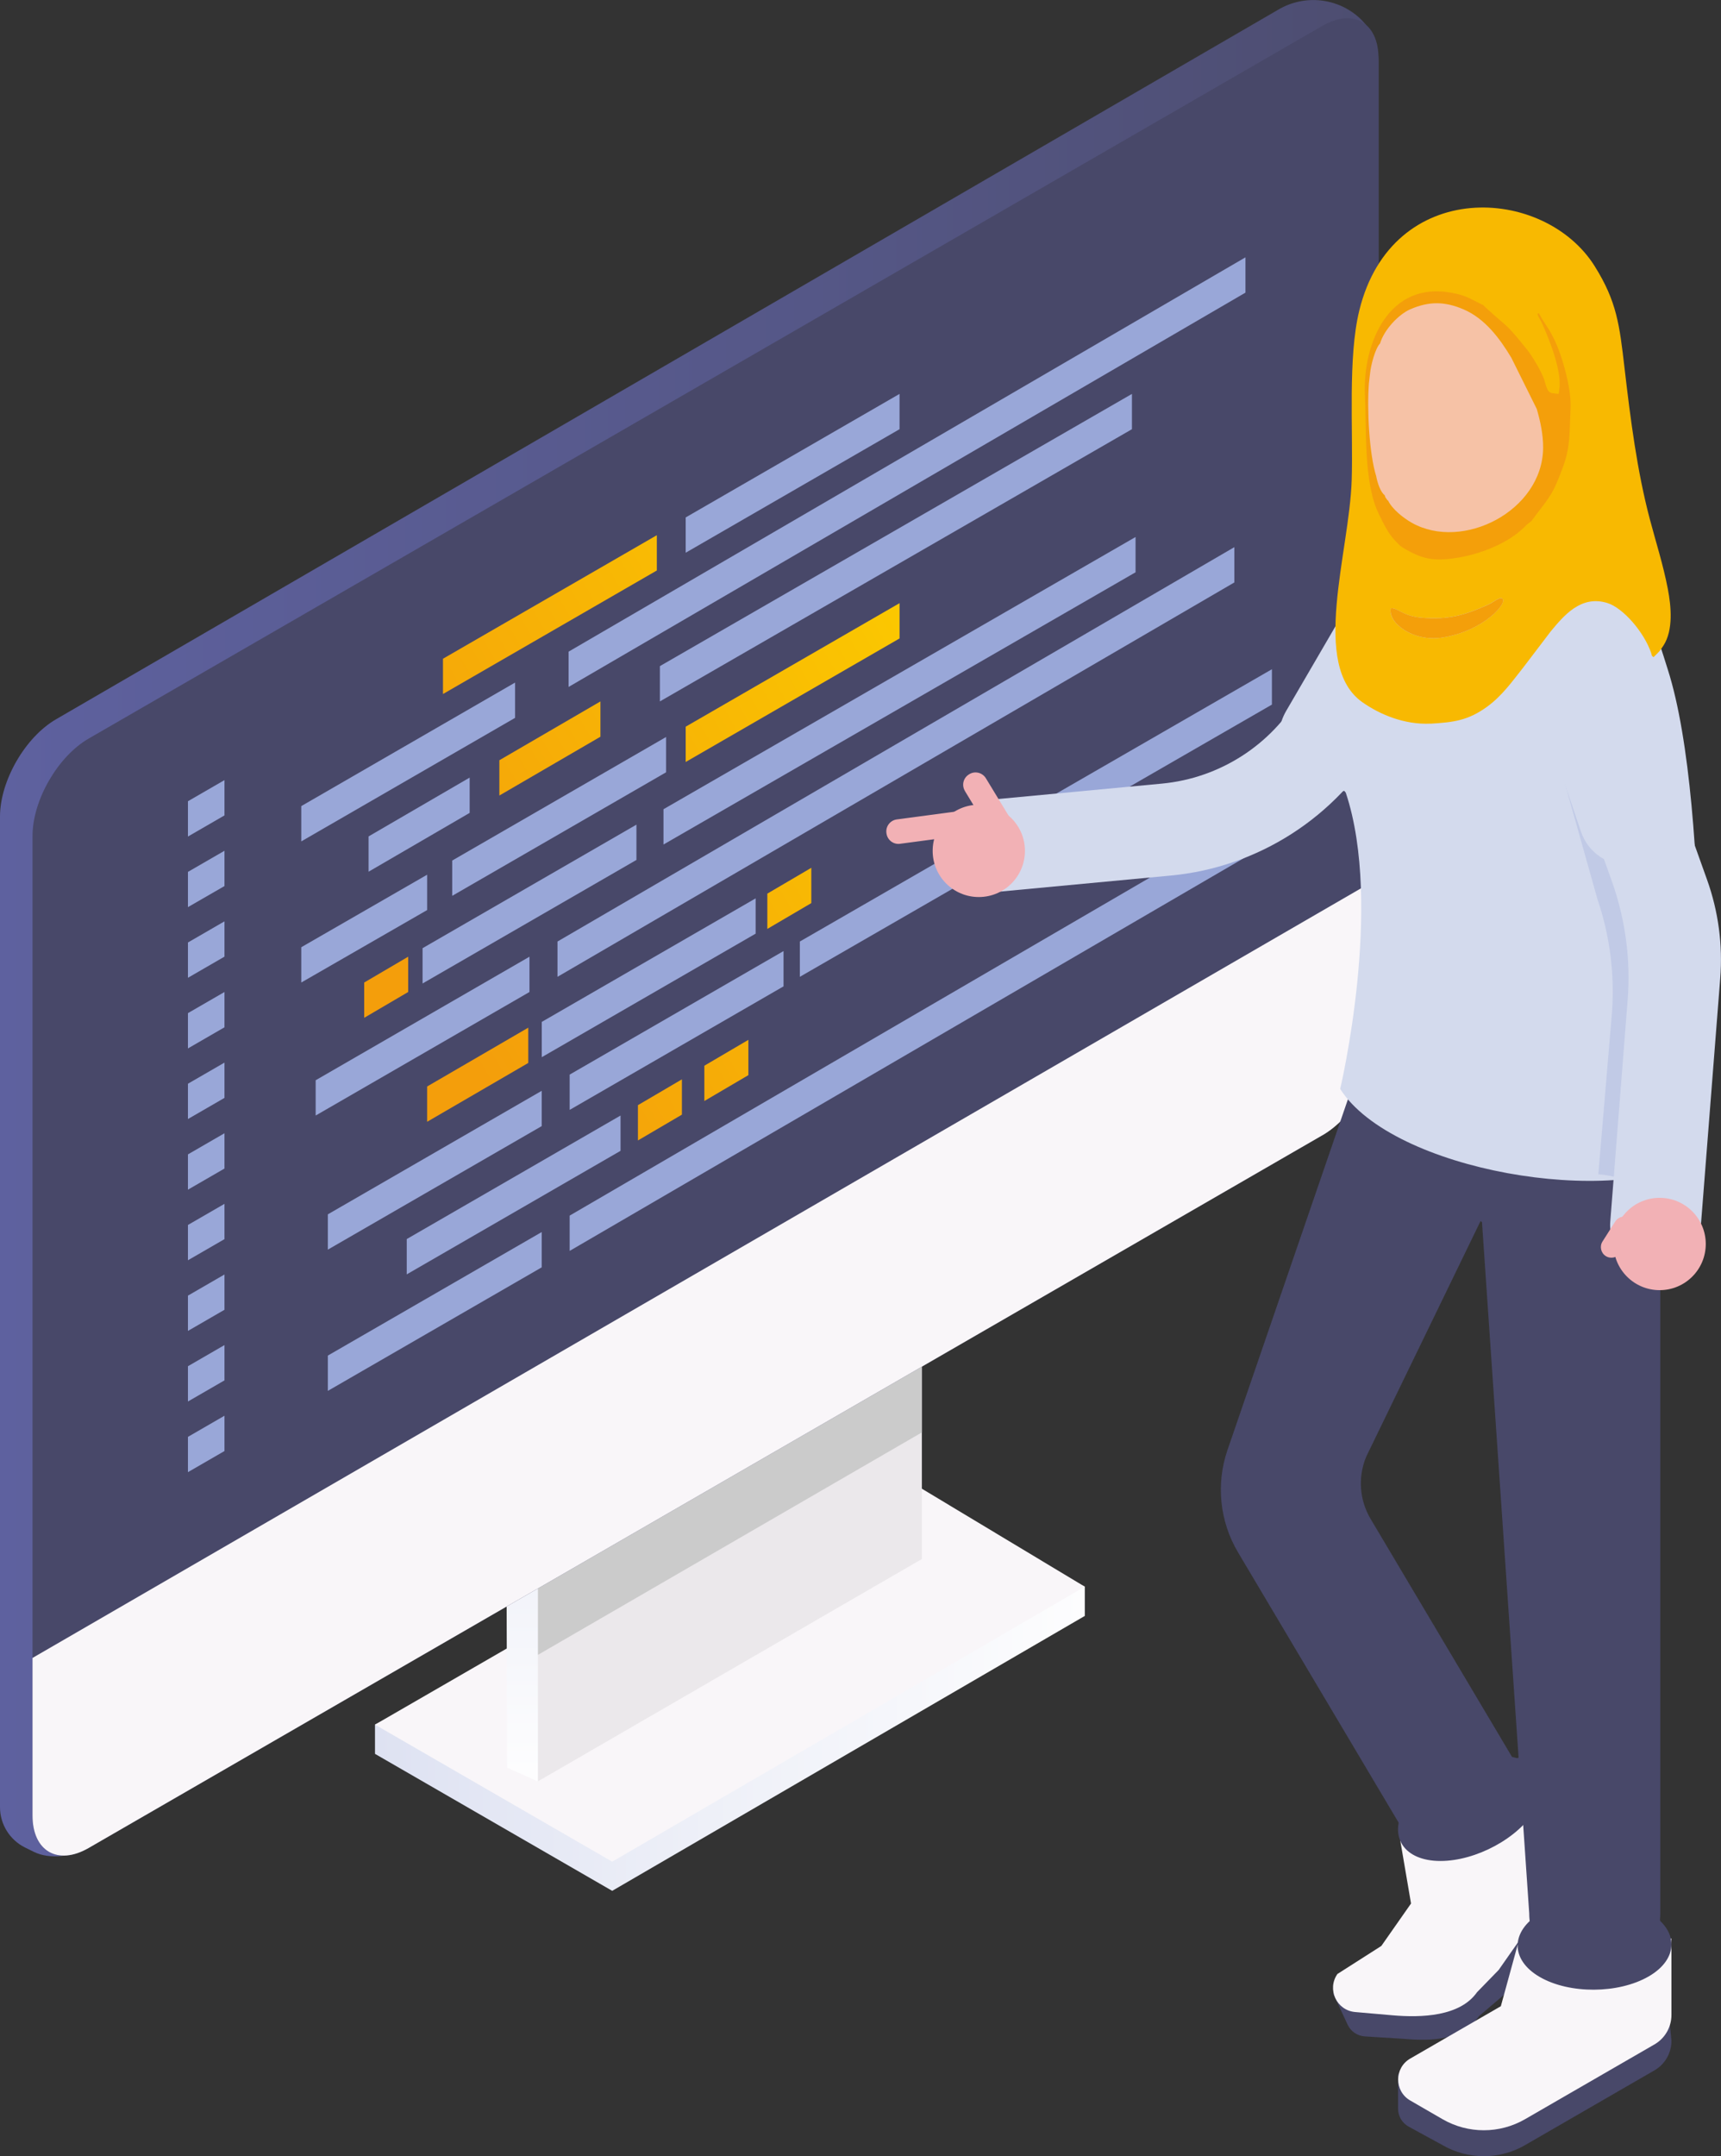 <?xml version="1.0" encoding="UTF-8"?>
<!DOCTYPE svg PUBLIC "-//W3C//DTD SVG 1.1//EN" "http://www.w3.org/Graphics/SVG/1.1/DTD/svg11.dtd">
<!-- Creator: CorelDRAW 2018 (64-Bit) -->
<svg xmlns="http://www.w3.org/2000/svg" xml:space="preserve" width="46.115mm" height="57.742mm" version="1.1" style="shape-rendering:geometricPrecision; text-rendering:geometricPrecision; image-rendering:optimizeQuality; fill-rule:evenodd; clip-rule:evenodd"
viewBox="0 0 286.88 359.21"
 xmlns:xlink="http://www.w3.org/1999/xlink">
 <rect x="0" y="0" width="286.88" height="359.21" fill="#333333" stroke="none"/>
 <defs>
  <style type="text/css">
   <![CDATA[
    .str0 {stroke:#F8B901;stroke-width:1.24;stroke-miterlimit:22.926}
    .fil20 {fill:#F8B901}
    .fil21 {fill:#F49F0A}
    .fil22 {fill:#F6C2A6}
    .fil6 {fill:#484869;fill-rule:nonzero}
    .fil8 {fill:#99A7D8;fill-rule:nonzero}
    .fil16 {fill:#D3DAED;fill-rule:nonzero}
    .fil3 {fill:#EBE8EB;fill-rule:nonzero}
    .fil19 {fill:#F2B1B5;fill-rule:nonzero}
    .fil1 {fill:#F9F6F9;fill-rule:nonzero}
    .fil17 {fill:white;fill-rule:nonzero}
    .fil4 {fill:#CBCBCB;fill-rule:nonzero}
    .fil18 {fill:#99A7D8;fill-rule:nonzero;fill-opacity:0.302}
    .fil2 {fill:url(#id0);fill-rule:nonzero}
    .fil0 {fill:url(#id1);fill-rule:nonzero}
    .fil5 {fill:url(#id2);fill-rule:nonzero}
    .fil10 {fill:url(#id3);fill-rule:nonzero}
    .fil15 {fill:url(#id4);fill-rule:nonzero}
    .fil13 {fill:url(#id5);fill-rule:nonzero}
    .fil11 {fill:url(#id6);fill-rule:nonzero}
    .fil12 {fill:url(#id7);fill-rule:nonzero}
    .fil7 {fill:url(#id8);fill-rule:nonzero}
    .fil14 {fill:url(#id9);fill-rule:nonzero}
    .fil9 {fill:url(#id10);fill-rule:nonzero}
   ]]>
  </style>
  <linearGradient id="id0" gradientUnits="userSpaceOnUse" x1="116.79" y1="294.85" x2="116.2" y2="216.89">
   <stop offset="0" style="stop-opacity:1; stop-color:#FDFDFE"/>
   <stop offset="0.529" style="stop-opacity:1; stop-color:#EEF0F8"/>
   <stop offset="1" style="stop-opacity:1; stop-color:#DEE2F2"/>
  </linearGradient>
  <linearGradient id="id1" gradientUnits="userSpaceOnUse" xlink:href="#id0" x1="180.83" y1="280.54" x2="62.51" y2="280.54">
  </linearGradient>
  <linearGradient id="id2" gradientUnits="userSpaceOnUse" x1="229.79" y1="154.62" x2="-0" y2="154.62">
   <stop offset="0" style="stop-opacity:1; stop-color:#4D4D70"/>
   <stop offset="0.412" style="stop-opacity:1; stop-color:#555787"/>
   <stop offset="1" style="stop-opacity:1; stop-color:#5E619F"/>
  </linearGradient>
  <linearGradient id="id3" gradientUnits="userSpaceOnUse" x1="44.99" y1="152.05" x2="146.2" y2="92.72">
   <stop offset="0" style="stop-opacity:1; stop-color:#F49E0B"/>
   <stop offset="0.141" style="stop-opacity:1; stop-color:#F49E0B"/>
   <stop offset="1" style="stop-opacity:1; stop-color:#FBC800"/>
  </linearGradient>
  <linearGradient id="id4" gradientUnits="userSpaceOnUse" xlink:href="#id3" x1="50.56" y1="161.53" x2="151.75" y2="102.2">
  </linearGradient>
  <linearGradient id="id5" gradientUnits="userSpaceOnUse" xlink:href="#id3" x1="75.92" y1="204.8" x2="177.12" y2="145.47">
  </linearGradient>
  <linearGradient id="id6" gradientUnits="userSpaceOnUse" xlink:href="#id3" x1="55.37" y1="169.75" x2="156.58" y2="110.41">
  </linearGradient>
  <linearGradient id="id7" gradientUnits="userSpaceOnUse" xlink:href="#id3" x1="75.96" y1="204.86" x2="177.14" y2="145.53">
  </linearGradient>
  <linearGradient id="id8" gradientUnits="userSpaceOnUse" xlink:href="#id3" x1="35.26" y1="135.46" x2="136.47" y2="76.12">
  </linearGradient>
  <linearGradient id="id9" gradientUnits="userSpaceOnUse" xlink:href="#id3" x1="66.1" y1="188.05" x2="167.3" y2="128.71">
  </linearGradient>
  <linearGradient id="id10" gradientUnits="userSpaceOnUse" xlink:href="#id3" x1="65.63" y1="187.25" x2="166.83" y2="127.91">
  </linearGradient>
 </defs>
 <g id="Layer_x0020_1">
  <g id="_2944331266976">
   <polygon class="fil0" points="102.05,315 180.83,269.2 180.83,264.33 142.36,246.08 62.51,287.31 62.51,292.18 "/>
   <polygon class="fil1" points="102.05,310.14 180.83,264.33 142.36,241.21 62.51,287.31 "/>
   <path class="fil2" d="M84.53 294.49l-0.27 -96.7c0,-5.95 4.2,-13.27 9.34,-16.27l45.33 -26.51c5.14,-3 9.34,-0.59 9.34,5.35l0 99.37 -58.59 37.04 -5.14 -2.28z"/>
   <path class="fil3" d="M89.67 296.76l0 -98.98c0,-5.95 4.2,-13.27 9.34,-16.27l45.33 -26.51c5.13,-3 9.33,-0.59 9.33,5.35l0 99.37 -64 37.04z"/>
   <path class="fil4" d="M99.01 181.51l45.33 -26.51c5.13,-3 9.33,-0.59 9.33,5.35l0 78.28 -63.99 37.05 0 -77.89c0,-5.95 4.2,-13.27 9.33,-16.27z"/>
   <path class="fil5" d="M226.62 2.99c2.02,1.85 3.17,4.46 3.17,7.2l0 162.24c0,5.95 -4.21,13.25 -9.36,16.22l-205.67 119.1c-2.61,1.51 -6.42,2.09 -9.13,0.75l-1.46 -0.72c-2.55,-1.27 -4.17,-3.87 -4.17,-6.72l0 -165.03c0,-5.95 4.21,-13.25 9.37,-16.22l203.81 -118.26c4.32,-2.5 9.76,-1.92 13.44,1.44z"/>
   <path class="fil6" d="M220.43 4.31c5.15,-2.97 9.36,-0.54 9.36,5.41l0 163.19c0,5.95 -4.21,13.25 -9.36,16.22l-205.65 118.73c-5.15,2.97 -9.36,0.54 -9.36,-5.41l0 -163.19c0,-5.95 4.21,-13.25 9.36,-16.22l205.65 -118.73z"/>
   <polygon class="fil6" points="221.49,18.24 221.49,141.81 15.12,259.91 15.12,135.26 "/>
   <path class="fil1" d="M220.43 189.13l-205.65 118.73c-5.15,2.97 -9.36,0.54 -9.36,-5.41l0 -26.25 224.38 -129.91 0 26.62c0,5.95 -4.21,13.25 -9.36,16.22z"/>
   <polygon class="fil7" points="109.49,89.16 73.84,109.74 73.84,115.62 109.49,95.04 "/>
   <polygon class="fil8" points="207.61,42.87 94.78,108.56 94.78,114.44 207.61,48.75 "/>
   <polygon class="fil8" points="205.76,91.15 92.93,156.85 92.93,162.73 205.76,97.03 "/>
   <polygon class="fil8" points="207.79,136.82 94.96,202.51 94.96,208.39 207.79,142.7 "/>
   <polygon class="fil8" points="85.86,113.71 50.22,134.29 50.22,140.17 85.86,119.59 "/>
   <polygon class="fil8" points="78.29,129.54 61.44,139.34 61.44,145.22 78.29,135.42 "/>
   <polygon class="fil9" points="88.06,171.2 71.2,181 71.2,186.88 88.06,177.08 "/>
   <polygon class="fil10" points="100.09,116.85 83.24,126.65 83.24,132.53 100.09,122.73 "/>
   <polygon class="fil8" points="188.69,65.62 110,110.97 110,116.85 188.69,71.5 "/>
   <polygon class="fil8" points="212.02,111.49 133.33,156.85 133.33,162.73 212.02,117.38 "/>
   <polygon class="fil8" points="189.29,89.46 110.6,134.81 110.6,140.69 189.29,95.34 "/>
   <polygon class="fil8" points="71.2,145.72 50.22,157.8 50.22,163.68 71.2,151.61 "/>
   <polygon class="fil11" points="68.04,159.38 60.71,163.68 60.71,169.56 68.04,165.26 "/>
   <polygon class="fil12" points="113.67,179.81 106.34,184.11 106.34,189.99 113.67,185.69 "/>
   <polygon class="fil13" points="124.75,173.23 117.41,177.54 117.41,183.42 124.75,179.11 "/>
   <polygon class="fil14" points="135.24,144.57 127.91,148.87 127.91,154.75 135.24,150.45 "/>
   <polygon class="fil8" points="106.09,137.38 70.44,157.96 70.44,163.84 106.09,143.26 "/>
   <polygon class="fil15" points="149.95,100.48 114.3,121.06 114.3,126.94 149.95,106.36 "/>
   <polygon class="fil8" points="130.61,158.44 94.96,179.02 94.96,184.9 130.61,164.32 "/>
   <polygon class="fil8" points="111.03,122.78 75.38,143.36 75.38,149.24 111.03,128.66 "/>
   <polygon class="fil8" points="88.26,159.38 52.62,179.96 52.62,185.84 88.26,165.26 "/>
   <polygon class="fil8" points="125.96,149.66 90.31,170.24 90.31,176.12 125.96,155.54 "/>
   <polygon class="fil8" points="90.3,181.72 54.65,202.3 54.65,208.18 90.3,187.6 "/>
   <polygon class="fil8" points="103.44,185.84 67.8,206.42 67.8,212.3 103.44,191.72 "/>
   <polygon class="fil8" points="90.3,205.25 54.65,225.83 54.65,231.71 90.3,211.13 "/>
   <polygon class="fil8" points="37.42,129.96 31.33,133.48 31.33,139.36 37.42,135.84 "/>
   <polygon class="fil8" points="37.42,141.73 31.33,145.25 31.33,151.12 37.42,147.61 "/>
   <polygon class="fil8" points="37.42,153.49 31.33,157.01 31.33,162.89 37.42,159.37 "/>
   <polygon class="fil8" points="37.42,165.26 31.33,168.78 31.33,174.66 37.42,171.14 "/>
   <polygon class="fil8" points="37.42,177.02 31.33,180.54 31.33,186.42 37.42,182.9 "/>
   <polygon class="fil8" points="37.42,188.79 31.33,192.31 31.33,198.19 37.42,194.67 "/>
   <polygon class="fil8" points="37.42,200.55 31.33,204.07 31.33,209.95 37.42,206.43 "/>
   <polygon class="fil8" points="37.42,212.32 31.33,215.84 31.33,221.72 37.42,218.2 "/>
   <polygon class="fil8" points="37.42,224.08 31.33,227.6 31.33,233.48 37.42,229.96 "/>
   <polygon class="fil8" points="37.42,235.85 31.33,239.37 31.33,245.25 37.42,241.73 "/>
   <polygon class="fil8" points="149.95,65.62 114.3,86.2 114.3,92.08 149.95,71.5 "/>
   <path class="fil16" d="M163.64 148.82l31.52 -2.96c14.58,-1.37 27.64,-9.76 34.95,-22.45l14.32 -24.85c2.12,-3.68 0.86,-8.39 -2.83,-10.51 -3.68,-2.12 -8.39,-0.86 -10.51,2.83l-14.33 24.85c-4.82,8.37 -13.44,13.9 -23.05,14.81l-30.08 2.83 0 15.46z"/>
   <path class="fil16" d="M222.16 131.96c3.1,0 6.11,-1.6 7.78,-4.47l14.4 -24.71c2.5,-4.29 1.05,-9.8 -3.24,-12.3 -4.29,-2.5 -9.8,-1.05 -12.3,3.24l-14.4 24.71c-2.5,4.29 -1.05,9.8 3.24,12.3 1.42,0.83 2.98,1.22 4.52,1.22z"/>
   <path class="fil6" d="M253.14 292.84l10.28 17.48c0.86,1.84 0.67,4 -0.49,5.66l-10.29 14.7 -6.09 5.18c-2.82,4.03 -7.74,4.22 -12.64,3.79l-6.4 -0.4c-1.24,-0.08 -2.35,-0.83 -2.87,-1.96l-2.35 -5.03c-0.35,-1.12 1.7,1.6 2.46,0.51l12.27 -11.75 0.27 -8.19 -3.46 -10.51 19.29 -9.5z"/>
   <path class="fil1" d="M256.21 294.87l5.38 11.53c0.86,1.84 0.67,4 -0.49,5.66l-11.28 16.12 -3.61 3.71c-2.82,4.03 -9.23,4.27 -14.12,3.84l-6.19 -0.54c-3.1,-0.27 -4.74,-3.79 -2.96,-6.34l7.32 -4.67 4.95 -7.07 -1.79 -10.47 0.92 -0.14 21.86 -11.64z"/>
   <path class="fil6" d="M251.02 292.55c5.77,0.55 7.75,4.9 4.42,9.66 -3.33,4.77 -10.72,8.26 -16.41,7.77 -5.69,-0.5 -7.68,-4.84 -4.42,-9.66 3.26,-4.82 10.64,-8.31 16.41,-7.77z"/>
   <path class="fil17" d="M248.53 296.15c3.37,0.32 4.53,2.86 2.58,5.65 -1.95,2.79 -6.27,4.83 -9.59,4.54 -3.33,-0.29 -4.49,-2.83 -2.58,-5.65 1.91,-2.82 6.22,-4.86 9.59,-4.54z"/>
   <path class="fil6" d="M276.7 319.8l1.92 20.19c0,2.03 -1.08,3.91 -2.84,4.92l-21.56 12.45c-4.26,2.46 -9.5,2.46 -13.76,0l-5.63 -3.07c-1.1,-0.6 -1.78,-1.74 -1.78,-2.99l0 -5.55c0.16,-1.16 0.86,2.17 2.02,1.5l15.1 -8.72 3.7 -7.3 1.31 -10.99 21.5 -0.45z"/>
   <path class="fil1" d="M278.62 322.94l0 12.73c0,2.03 -1.08,3.91 -2.84,4.92l-21.56 12.45c-4.26,2.46 -9.5,2.46 -13.76,0l-5.38 -3.11c-2.69,-1.55 -2.69,-5.44 0,-6.99l15.1 -8.72 2.81 -10.24 0.9 0.27 24.73 -1.3z"/>
   <path class="fil6" d="M274.9 318.64c4.99,2.93 4.95,7.72 -0.08,10.62 -5.04,2.91 -13.21,2.95 -18.15,0.09 -4.95,-2.86 -4.91,-7.64 0.08,-10.62 4.99,-2.99 13.16,-3.03 18.15,-0.1z"/>
   <path class="fil17" d="M271.12 320.85c2.92,1.72 2.9,4.51 -0.05,6.21 -2.94,1.7 -7.72,1.73 -10.61,0.06 -2.89,-1.67 -2.87,-4.46 0.05,-6.21 2.92,-1.75 7.69,-1.77 10.61,-0.06z"/>
   <path class="fil6" d="M227.71 151.01l0 41.41 37.35 21.57c6.98,4.03 15.73,-0.9 15.9,-8.97l0.46 -23.25 -53.71 -30.76z"/>
   <path class="fil6" d="M265.83 329.65c-6.03,0 -10.92,-4.89 -10.92,-10.92l-9.39 -137.34c0,-6.03 14.28,-8.42 20.31,-8.42 6.03,0 10.93,4.89 10.93,10.92l0 134.84c0,6.03 -4.89,10.92 -10.93,10.92z"/>
   <path class="fil6" d="M242.58 309.04c-3.73,0 -7.36,-1.91 -9.4,-5.34l-26.81 -45.09c-3.06,-5.15 -3.7,-11.38 -1.76,-17.04l22.21 -64.63c1.96,-5.71 8.18,-8.74 13.88,-6.78 5.71,1.96 15.32,12.6 13.36,18.3l-26.32 54.21c-1.41,3.37 -1.14,7.21 0.72,10.35l23.49 39.51c3.08,5.19 1.38,11.89 -3.81,14.97 -1.75,1.04 -3.67,1.54 -5.57,1.54z"/>
   <path class="fil16" d="M246.82 84.34l22.59 12.55c5.3,2.95 6.74,8.83 8.59,14.61 7.54,23.52 5.01,81.45 5.01,81.45 -13.88,8.35 -50.92,2.12 -59.61,-11.54 0,0 7.24,-30.51 0.93,-49.36 -3.02,-3.45 -4.13,-8.17 -2.97,-12.61l2.96 -11.27 -0.01 -10.58c-0.01,-11.56 12.41,-18.86 22.51,-13.25z"/>
   <path class="fil18" d="M266.42 195.62c5.23,0.39 10.03,3.61 13.8,2.25l3 -40.22c-0.01,-0.16 -0.01,-0.33 -0.01,-0.49l-18.78 -55.27c-1.26,-3.68 -4.75,-4.36 -8.42,-2.9 -3.44,1.37 -3.05,4.15 -1.87,7.65l12.15 43.18c2.07,6.08 2.89,12.52 2.41,18.93l-2.27 26.88z"/>
   <path class="fil16" d="M275.96 211.24c-0.19,0 -0.38,-0.01 -0.57,-0.02 -4.16,-0.3 -7.29,-3.73 -6.97,-7.69l2.9 -36.94c0.53,-6.73 -0.38,-13.49 -2.67,-19.88l-16.24 -45.36c-1.32,-3.68 0.41,-7.9 4.21,-9.34 4.06,-1.53 8.58,0.48 9.96,4.35l17.97 50.18c1.89,5.28 2.64,10.87 2.2,16.44l-3.26 41.62c-0.3,3.77 -3.61,6.64 -7.53,6.64z"/>
   <path class="fil16" d="M271.31 144.13c-3.41,0 -6.6,-2.15 -7.76,-5.56l-10.83 -31.86c-1.46,-4.28 0.84,-8.94 5.12,-10.39 4.28,-1.46 8.94,0.83 10.39,5.12l10.83 31.85c1.46,4.29 -0.84,8.94 -5.12,10.4 -0.87,0.3 -1.76,0.44 -2.64,0.44z"/>
   <path class="fil19" d="M284.34 207.24c0,4.25 -3.44,7.69 -7.69,7.69 -4.25,0 -7.69,-3.44 -7.69,-7.69 0,-4.25 3.44,-7.69 7.69,-7.69 4.25,0 7.69,3.44 7.69,7.69z"/>
   <path class="fil19" d="M272.22 205.38l-2.12 3.33c-0.52,0.82 -1.61,1.06 -2.43,0.54 -0.82,-0.52 -1.06,-1.61 -0.54,-2.43l2.12 -3.33c0.52,-0.82 1.61,-1.06 2.43,-0.54 0.82,0.52 1.06,1.61 0.54,2.43z"/>
   <path class="fil19" d="M150.02 140.57l15.17 -2.02c1.1,-0.15 1.87,-1.16 1.73,-2.26l-0.01 -0.07c-0.15,-1.1 -1.16,-1.88 -2.26,-1.73l-15.16 2.02c-1.1,0.15 -1.88,1.16 -1.73,2.26l0.01 0.07c0.15,1.1 1.16,1.88 2.26,1.73z"/>
   <path class="fil19" d="M160.84 131.77l4.66 7.67 2.62 -3.57 -3.78 -6.22c-0.58,-0.95 -1.82,-1.25 -2.76,-0.68l-0.06 0.04c-0.95,0.58 -1.25,1.81 -0.67,2.76z"/>
   <path class="fil20" d="M231.84 101.33c1.05,-0.13 2,1.29 4.98,1.56 4.64,0.43 7.38,-0.43 11.3,-2.18 0.64,-0.29 1.79,-1.26 2.26,-1.02 1.1,0.58 -2.89,5.4 -9.94,6.52 -4.9,0.78 -9.14,-2.48 -8.61,-4.88zm25.04 -49.82c1.1,2.33 2.28,3 3.76,7.2 0.9,2.57 1.93,6.47 1.78,9.42 -0.19,3.73 0,6.31 -1.26,9.77 -1.74,4.77 -2.24,5.11 -5.07,8.84 -0.39,0.51 -0.18,0.35 -0.63,0.71 -0.46,0.37 -0.37,0.24 -0.82,0.7 -2.77,2.82 -7.42,4.67 -11.4,5.35 -3.76,0.64 -6.01,0.39 -9.01,-1.33 -0.74,-0.42 -0.95,-0.47 -1.56,-1.1 -0.51,-0.52 -0.89,-0.89 -1.35,-1.52 -0.88,-1.22 -1.29,-2.13 -2.04,-3.66 -2.58,-5.24 -2.1,-13.89 -2.38,-20.04 -0.4,-8.95 4.22,-19.79 15.27,-17.67 2.42,0.46 3.01,0.96 4.97,1.91 0.81,0.4 0.24,0.04 0.89,0.64 3.73,3.44 3.25,2.4 6.99,7.11 0.99,1.24 2.59,3.89 3.03,5.38 0.07,0.25 0.23,0.81 0.3,1 0.29,0.72 0.21,0.63 0.96,0.72 0.48,-2.85 -1.56,-8.02 -2.77,-10.7 -0.51,-1.13 -1.83,-2.57 0.34,-2.73zm-18.41 69.05c3.73,-0.23 6.22,-0.48 9.48,-2.87 2.45,-1.8 4.1,-4.13 6.02,-6.56l4.53 -5.95c2.16,-2.59 5.02,-6.09 9.42,-4.73 2.67,0.82 6.16,4.91 7.31,8.31 0.22,0.64 -0.04,0.32 0.4,0.72 0.83,-0.82 1.02,-0.94 1.65,-1.92 1.68,-2.6 1.29,-6.57 0.74,-9.43 -0.77,-4.03 -1.97,-7.73 -3.01,-11.66 -2.12,-8.03 -3.21,-16.56 -4.21,-25.15 -0.84,-7.21 -1.28,-11.08 -4.97,-16.97 -8.42,-13.45 -33.79,-14.83 -39.24,7.36 -1.93,7.84 -1.01,19.77 -1.27,28.25 -0.38,12.14 -6.93,30.92 1.8,37.04 2.81,1.97 6.9,3.76 11.33,3.55z"/>
   <path class="fil21 str0" d="M256.88 51.51c-2.16,0.15 -0.84,1.6 -0.34,2.73 1.21,2.69 3.25,7.86 2.77,10.7 -0.75,-0.09 -0.67,-0 -0.96,-0.72 -0.08,-0.19 -0.23,-0.75 -0.3,-1 -0.44,-1.48 -2.04,-4.13 -3.03,-5.38 -3.75,-4.7 -3.26,-3.66 -6.99,-7.11 -0.65,-0.6 -0.08,-0.24 -0.89,-0.64 -1.96,-0.96 -2.55,-1.45 -4.97,-1.91 -11.05,-2.12 -15.67,8.72 -15.27,17.67 0.28,6.15 -0.2,14.8 2.38,20.04 0.75,1.53 1.17,2.44 2.04,3.66 0.46,0.63 0.84,1 1.35,1.52 0.61,0.63 0.83,0.67 1.56,1.1 3,1.72 5.24,1.97 9.01,1.33 3.98,-0.68 8.63,-2.53 11.4,-5.35 0.45,-0.46 0.36,-0.33 0.82,-0.7 0.45,-0.36 0.24,-0.2 0.63,-0.71 2.83,-3.73 3.32,-4.06 5.07,-8.84 1.27,-3.46 1.07,-6.04 1.26,-9.77 0.15,-2.95 -0.88,-6.85 -1.78,-9.42 -1.48,-4.2 -2.66,-4.87 -3.76,-7.2z"/>
   <path class="fil21" d="M231.84 101.33c-0.53,2.41 3.7,5.66 8.61,4.88 7.05,-1.12 11.04,-5.94 9.94,-6.52 -0.47,-0.24 -1.61,0.73 -2.26,1.02 -3.92,1.75 -6.67,2.61 -11.3,2.18 -2.98,-0.28 -3.93,-1.69 -4.98,-1.56z"/>
   <path class="fil22" d="M229.4 79.3c0.19,1.09 0.73,2.71 1.42,3.2 0.24,0.59 -0.13,-0.02 0.3,0.61 0.26,0.39 0.02,0.07 0.33,0.34l-0.06 -0.06c0.64,1.38 2.47,2.86 3.93,3.69 8.49,4.8 21.81,-1.97 21.91,-12.46 0.02,-2.25 -0.49,-4.53 -1.06,-6.49 -4.24,-8.53 0,0 -4.24,-8.53 -1.93,-3.23 -4.4,-6.53 -7.96,-8.06 -3.13,-1.34 -5.72,-1.37 -8.83,-0.04 -2.03,0.87 -4.42,3.45 -5.09,5.71 -0.82,0.85 -1.55,3.66 -1.68,5.09 -0.18,1.57 0,0 -0.18,1.57 -0.33,4.3 0.04,11.68 1.21,15.44z"/>
   <path class="fil19" d="M170.85 141.75c0,4.25 -3.44,7.69 -7.69,7.69 -4.25,0 -7.69,-3.44 -7.69,-7.69 0,-4.25 3.44,-7.69 7.69,-7.69 4.25,0 7.69,3.44 7.69,7.69z"/>
  </g>
 </g>
</svg>
